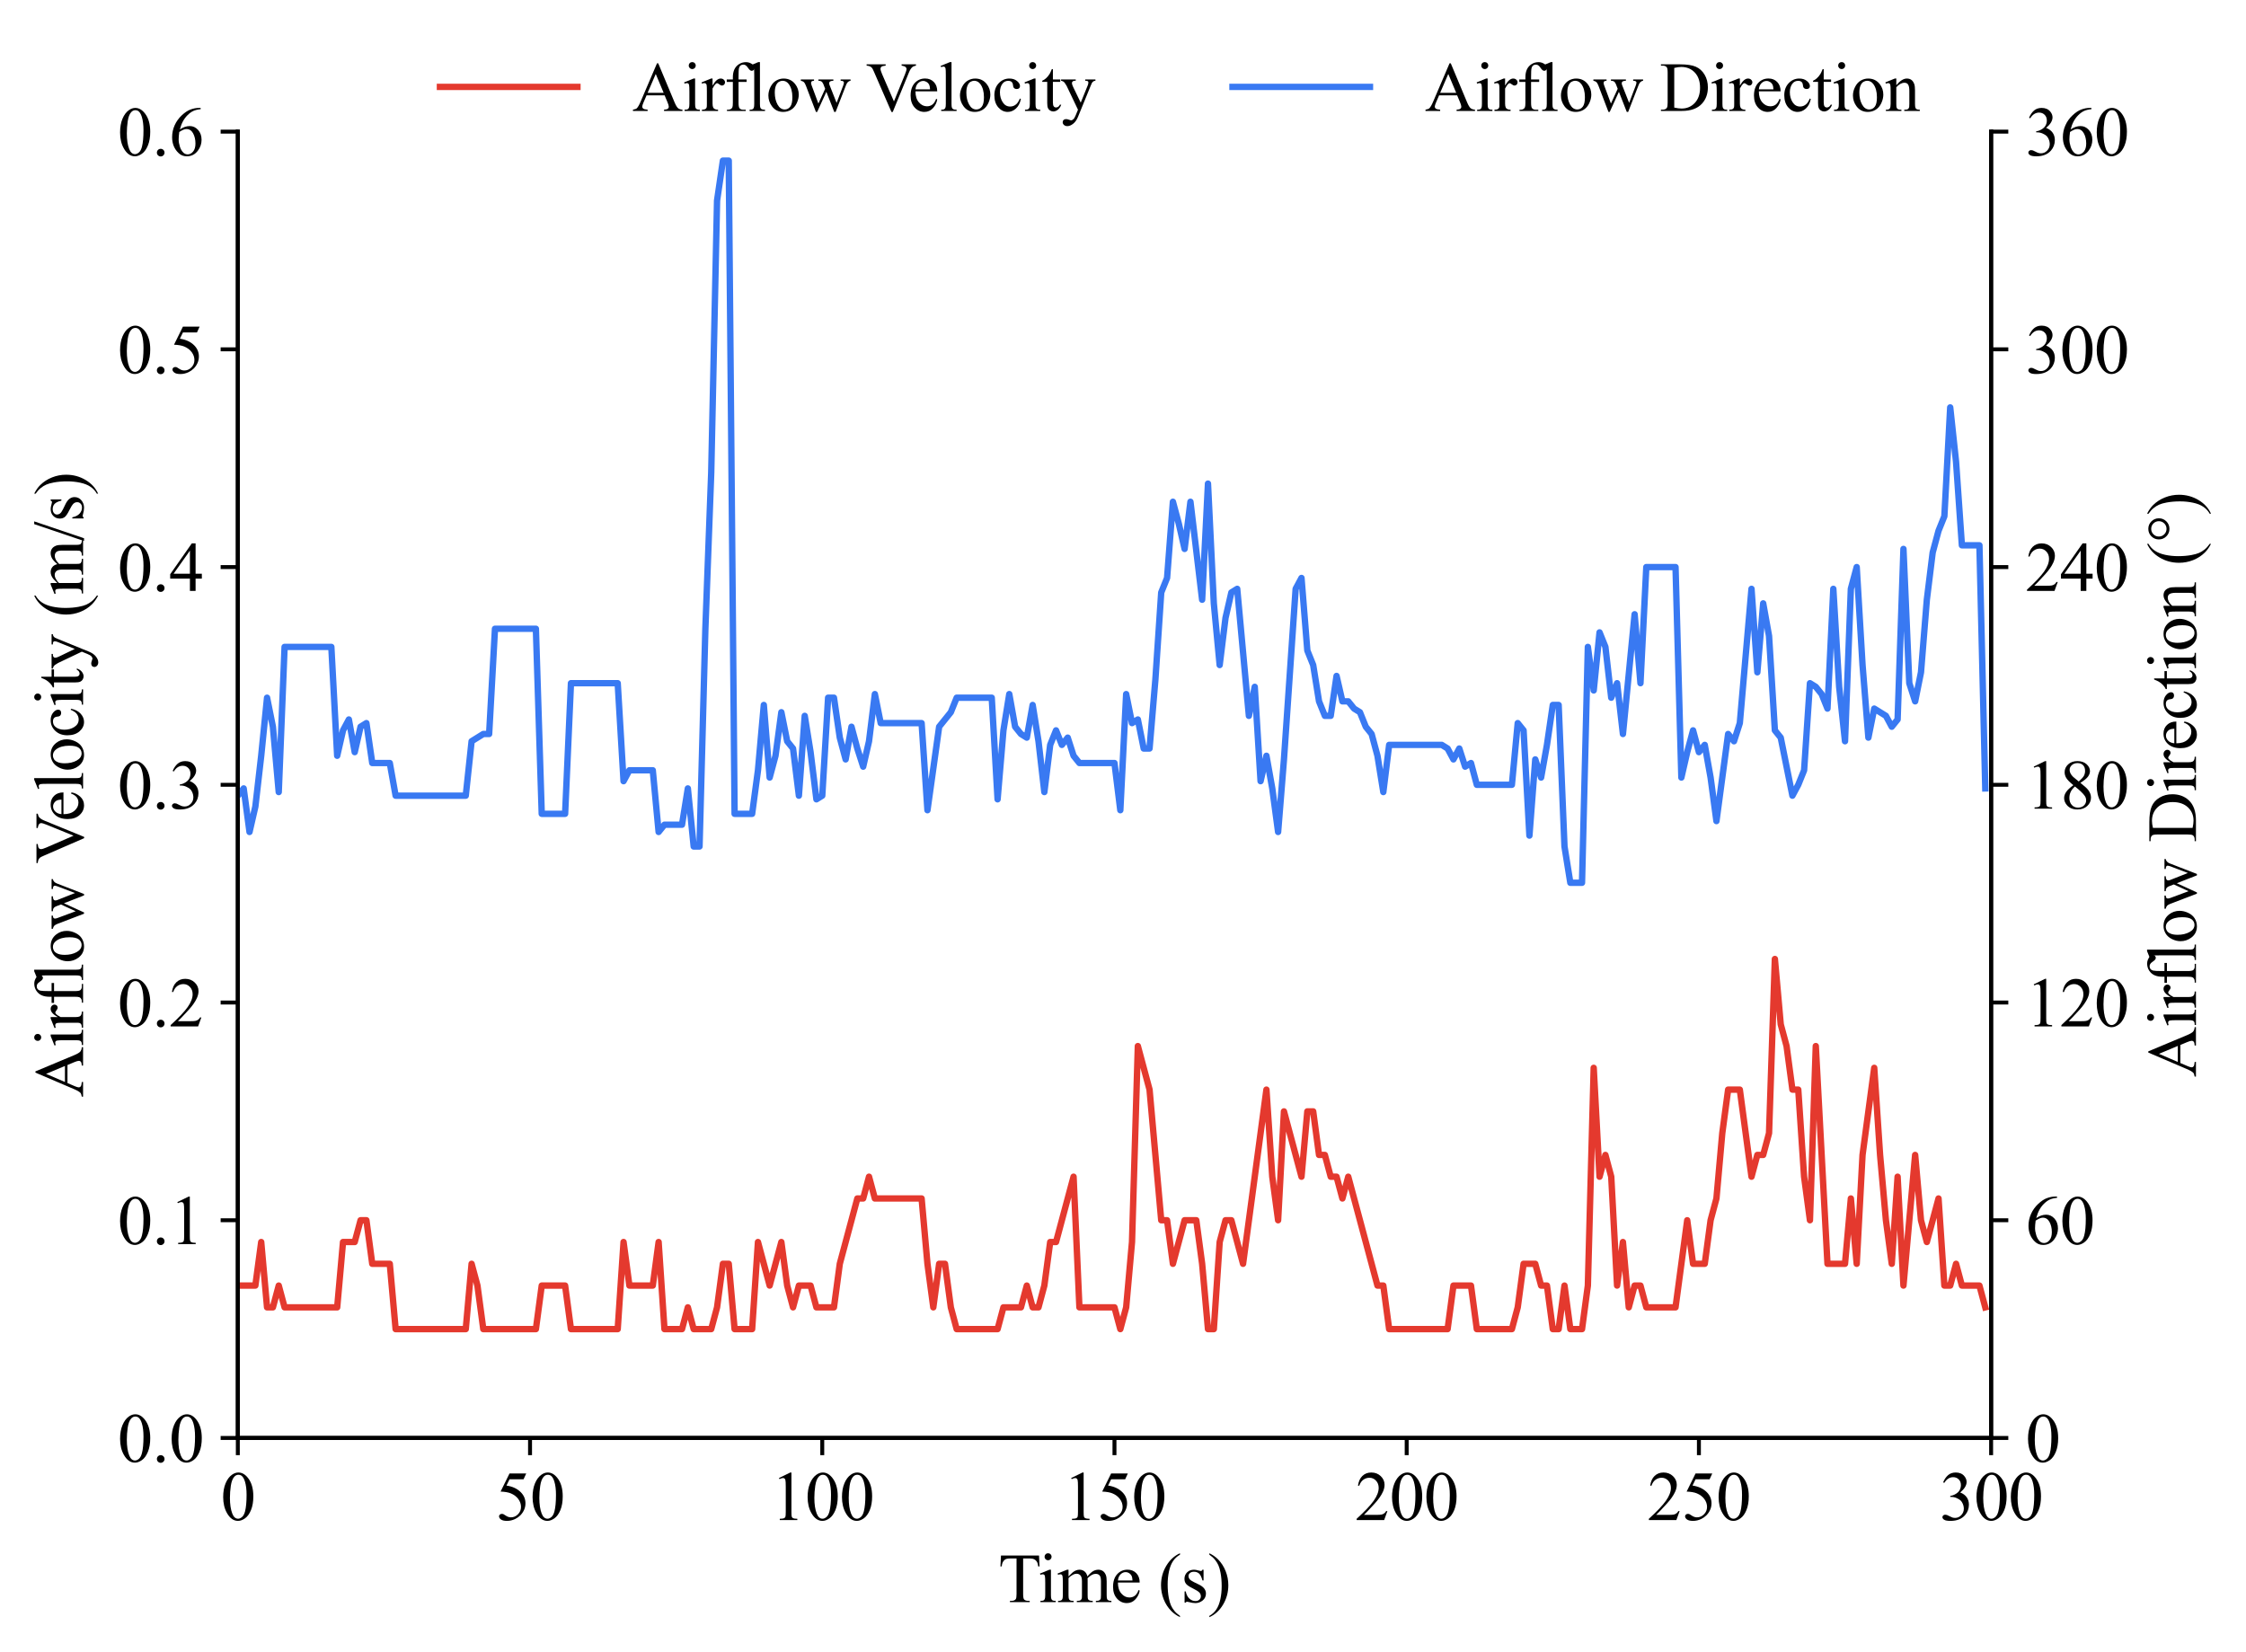 <?xml version="1.0" encoding="utf-8" standalone="no"?>
<!DOCTYPE svg PUBLIC "-//W3C//DTD SVG 1.1//EN"
  "http://www.w3.org/Graphics/SVG/1.1/DTD/svg11.dtd">
<svg xmlns:xlink="http://www.w3.org/1999/xlink" width="457.478pt" height="336.555pt" viewBox="0 0 457.478 336.555" xmlns="http://www.w3.org/2000/svg" version="1.1">
 <defs>
  <style type="text/css">*{stroke-linejoin: round; stroke-linecap: butt}</style>
 </defs>
 <g id="figure_1">
  <g id="patch_1">
   <path d="M 0 336.555 
L 457.478 336.555 
L 457.478 0 
L 0 0 
z
" style="fill: #ffffff"/>
  </g>
  <g id="axes_1">
   <g id="patch_2">
    <path d="M 48.442 292.923 
L 405.562 292.923 
L 405.562 26.811 
L 48.442 26.811 
z
" style="fill: #ffffff"/>
   </g>
   <g id="matplotlib.axis_1">
    <g id="xtick_1">
     <g id="line2d_1">
      <defs>
       <path id="m3b957488b5" d="M 0 0 
L 0 3.5 
" style="stroke: #000000; stroke-width: 0.8"/>
      </defs>
      <g>
       <use xlink:href="#m3b957488b5" x="48.442" y="292.923" style="stroke: #000000; stroke-width: 0.8"/>
      </g>
     </g>
     <g id="text_1">
      <!-- 0 -->
      <g transform="translate(44.942 309.644)scale(0.14 -0.14)">
       <defs>
        <path id="TimesNewRomanPSMT-30" d="M 231 2094 
Q 231 2819 450 3342 
Q 669 3866 1031 4122 
Q 1313 4325 1613 4325 
Q 2100 4325 2488 3828 
Q 2972 3213 2972 2159 
Q 2972 1422 2759 906 
Q 2547 391 2217 158 
Q 1888 -75 1581 -75 
Q 975 -75 572 641 
Q 231 1244 231 2094 
z
M 844 2016 
Q 844 1141 1059 588 
Q 1238 122 1591 122 
Q 1759 122 1940 273 
Q 2122 425 2216 781 
Q 2359 1319 2359 2297 
Q 2359 3022 2209 3506 
Q 2097 3866 1919 4016 
Q 1791 4119 1609 4119 
Q 1397 4119 1231 3928 
Q 1006 3669 925 3112 
Q 844 2556 844 2016 
z
" transform="scale(0.016)"/>
       </defs>
       <use xlink:href="#TimesNewRomanPSMT-30"/>
      </g>
     </g>
    </g>
    <g id="xtick_2">
     <g id="line2d_2">
      <g>
       <use xlink:href="#m3b957488b5" x="107.962" y="292.923" style="stroke: #000000; stroke-width: 0.8"/>
      </g>
     </g>
     <g id="text_2">
      <!-- 50 -->
      <g transform="translate(100.962 309.644)scale(0.14 -0.14)">
       <defs>
        <path id="TimesNewRomanPSMT-35" d="M 2778 4238 
L 2534 3706 
L 1259 3706 
L 981 3138 
Q 1809 3016 2294 2522 
Q 2709 2097 2709 1522 
Q 2709 1188 2573 903 
Q 2438 619 2231 419 
Q 2025 219 1772 97 
Q 1413 -75 1034 -75 
Q 653 -75 479 54 
Q 306 184 306 341 
Q 306 428 378 495 
Q 450 563 559 563 
Q 641 563 702 538 
Q 763 513 909 409 
Q 1144 247 1384 247 
Q 1750 247 2026 523 
Q 2303 800 2303 1197 
Q 2303 1581 2056 1914 
Q 1809 2247 1375 2428 
Q 1034 2569 447 2591 
L 1259 4238 
L 2778 4238 
z
" transform="scale(0.016)"/>
       </defs>
       <use xlink:href="#TimesNewRomanPSMT-35"/>
       <use xlink:href="#TimesNewRomanPSMT-30" x="50"/>
      </g>
     </g>
    </g>
    <g id="xtick_3">
     <g id="line2d_3">
      <g>
       <use xlink:href="#m3b957488b5" x="167.482" y="292.923" style="stroke: #000000; stroke-width: 0.8"/>
      </g>
     </g>
     <g id="text_3">
      <!-- 100 -->
      <g transform="translate(156.982 309.644)scale(0.14 -0.14)">
       <defs>
        <path id="TimesNewRomanPSMT-31" d="M 750 3822 
L 1781 4325 
L 1884 4325 
L 1884 747 
Q 1884 391 1914 303 
Q 1944 216 2037 169 
Q 2131 122 2419 116 
L 2419 0 
L 825 0 
L 825 116 
Q 1125 122 1212 167 
Q 1300 213 1334 289 
Q 1369 366 1369 747 
L 1369 3034 
Q 1369 3497 1338 3628 
Q 1316 3728 1258 3775 
Q 1200 3822 1119 3822 
Q 1003 3822 797 3725 
L 750 3822 
z
" transform="scale(0.016)"/>
       </defs>
       <use xlink:href="#TimesNewRomanPSMT-31"/>
       <use xlink:href="#TimesNewRomanPSMT-30" x="50"/>
       <use xlink:href="#TimesNewRomanPSMT-30" x="100"/>
      </g>
     </g>
    </g>
    <g id="xtick_4">
     <g id="line2d_4">
      <g>
       <use xlink:href="#m3b957488b5" x="227.002" y="292.923" style="stroke: #000000; stroke-width: 0.8"/>
      </g>
     </g>
     <g id="text_4">
      <!-- 150 -->
      <g transform="translate(216.502 309.644)scale(0.14 -0.14)">
       <use xlink:href="#TimesNewRomanPSMT-31"/>
       <use xlink:href="#TimesNewRomanPSMT-35" x="50"/>
       <use xlink:href="#TimesNewRomanPSMT-30" x="100"/>
      </g>
     </g>
    </g>
    <g id="xtick_5">
     <g id="line2d_5">
      <g>
       <use xlink:href="#m3b957488b5" x="286.522" y="292.923" style="stroke: #000000; stroke-width: 0.8"/>
      </g>
     </g>
     <g id="text_5">
      <!-- 200 -->
      <g transform="translate(276.022 309.644)scale(0.14 -0.14)">
       <defs>
        <path id="TimesNewRomanPSMT-32" d="M 2934 816 
L 2638 0 
L 138 0 
L 138 116 
Q 1241 1122 1691 1759 
Q 2141 2397 2141 2925 
Q 2141 3328 1894 3587 
Q 1647 3847 1303 3847 
Q 991 3847 742 3664 
Q 494 3481 375 3128 
L 259 3128 
Q 338 3706 661 4015 
Q 984 4325 1469 4325 
Q 1984 4325 2329 3994 
Q 2675 3663 2675 3213 
Q 2675 2891 2525 2569 
Q 2294 2063 1775 1497 
Q 997 647 803 472 
L 1909 472 
Q 2247 472 2383 497 
Q 2519 522 2628 598 
Q 2738 675 2819 816 
L 2934 816 
z
" transform="scale(0.016)"/>
       </defs>
       <use xlink:href="#TimesNewRomanPSMT-32"/>
       <use xlink:href="#TimesNewRomanPSMT-30" x="50"/>
       <use xlink:href="#TimesNewRomanPSMT-30" x="100"/>
      </g>
     </g>
    </g>
    <g id="xtick_6">
     <g id="line2d_6">
      <g>
       <use xlink:href="#m3b957488b5" x="346.042" y="292.923" style="stroke: #000000; stroke-width: 0.8"/>
      </g>
     </g>
     <g id="text_6">
      <!-- 250 -->
      <g transform="translate(335.542 309.644)scale(0.14 -0.14)">
       <use xlink:href="#TimesNewRomanPSMT-32"/>
       <use xlink:href="#TimesNewRomanPSMT-35" x="50"/>
       <use xlink:href="#TimesNewRomanPSMT-30" x="100"/>
      </g>
     </g>
    </g>
    <g id="xtick_7">
     <g id="line2d_7">
      <g>
       <use xlink:href="#m3b957488b5" x="405.562" y="292.923" style="stroke: #000000; stroke-width: 0.8"/>
      </g>
     </g>
     <g id="text_7">
      <!-- 300 -->
      <g transform="translate(395.062 309.644)scale(0.14 -0.14)">
       <defs>
        <path id="TimesNewRomanPSMT-33" d="M 325 3431 
Q 506 3859 782 4092 
Q 1059 4325 1472 4325 
Q 1981 4325 2253 3994 
Q 2459 3747 2459 3466 
Q 2459 3003 1878 2509 
Q 2269 2356 2469 2072 
Q 2669 1788 2669 1403 
Q 2669 853 2319 450 
Q 1863 -75 997 -75 
Q 569 -75 414 31 
Q 259 138 259 259 
Q 259 350 332 419 
Q 406 488 509 488 
Q 588 488 669 463 
Q 722 447 909 348 
Q 1097 250 1169 231 
Q 1284 197 1416 197 
Q 1734 197 1970 444 
Q 2206 691 2206 1028 
Q 2206 1275 2097 1509 
Q 2016 1684 1919 1775 
Q 1784 1900 1550 2001 
Q 1316 2103 1072 2103 
L 972 2103 
L 972 2197 
Q 1219 2228 1467 2375 
Q 1716 2522 1828 2728 
Q 1941 2934 1941 3181 
Q 1941 3503 1739 3701 
Q 1538 3900 1238 3900 
Q 753 3900 428 3381 
L 325 3431 
z
" transform="scale(0.016)"/>
       </defs>
       <use xlink:href="#TimesNewRomanPSMT-33"/>
       <use xlink:href="#TimesNewRomanPSMT-30" x="50"/>
       <use xlink:href="#TimesNewRomanPSMT-30" x="100"/>
      </g>
     </g>
    </g>
    <g id="text_8">
     <!-- Time (s) -->
     <g transform="translate(203.339 326.36)scale(0.14 -0.14)">
      <defs>
       <path id="TimesNewRomanPSMT-54" d="M 3703 4238 
L 3750 3244 
L 3631 3244 
Q 3597 3506 3538 3619 
Q 3441 3800 3280 3886 
Q 3119 3972 2856 3972 
L 2259 3972 
L 2259 734 
Q 2259 344 2344 247 
Q 2463 116 2709 116 
L 2856 116 
L 2856 0 
L 1059 0 
L 1059 116 
L 1209 116 
Q 1478 116 1591 278 
Q 1659 378 1659 734 
L 1659 3972 
L 1150 3972 
Q 853 3972 728 3928 
Q 566 3869 450 3700 
Q 334 3531 313 3244 
L 194 3244 
L 244 4238 
L 3703 4238 
z
" transform="scale(0.016)"/>
       <path id="TimesNewRomanPSMT-69" d="M 928 4444 
Q 1059 4444 1151 4351 
Q 1244 4259 1244 4128 
Q 1244 3997 1151 3903 
Q 1059 3809 928 3809 
Q 797 3809 703 3903 
Q 609 3997 609 4128 
Q 609 4259 701 4351 
Q 794 4444 928 4444 
z
M 1188 2947 
L 1188 647 
Q 1188 378 1227 289 
Q 1266 200 1342 156 
Q 1419 113 1622 113 
L 1622 0 
L 231 0 
L 231 113 
Q 441 113 512 153 
Q 584 194 626 287 
Q 669 381 669 647 
L 669 1750 
Q 669 2216 641 2353 
Q 619 2453 572 2492 
Q 525 2531 444 2531 
Q 356 2531 231 2484 
L 188 2597 
L 1050 2947 
L 1188 2947 
z
" transform="scale(0.016)"/>
       <path id="TimesNewRomanPSMT-6d" d="M 1050 2338 
Q 1363 2650 1419 2697 
Q 1559 2816 1721 2881 
Q 1884 2947 2044 2947 
Q 2313 2947 2506 2790 
Q 2700 2634 2766 2338 
Q 3088 2713 3309 2830 
Q 3531 2947 3766 2947 
Q 3994 2947 4170 2830 
Q 4347 2713 4450 2447 
Q 4519 2266 4519 1878 
L 4519 647 
Q 4519 378 4559 278 
Q 4591 209 4675 161 
Q 4759 113 4950 113 
L 4950 0 
L 3538 0 
L 3538 113 
L 3597 113 
Q 3781 113 3884 184 
Q 3956 234 3988 344 
Q 4000 397 4000 647 
L 4000 1878 
Q 4000 2228 3916 2372 
Q 3794 2572 3525 2572 
Q 3359 2572 3192 2489 
Q 3025 2406 2788 2181 
L 2781 2147 
L 2788 2013 
L 2788 647 
Q 2788 353 2820 281 
Q 2853 209 2943 161 
Q 3034 113 3253 113 
L 3253 0 
L 1806 0 
L 1806 113 
Q 2044 113 2133 169 
Q 2222 225 2256 338 
Q 2272 391 2272 647 
L 2272 1878 
Q 2272 2228 2169 2381 
Q 2031 2581 1784 2581 
Q 1616 2581 1450 2491 
Q 1191 2353 1050 2181 
L 1050 647 
Q 1050 366 1089 281 
Q 1128 197 1204 155 
Q 1281 113 1516 113 
L 1516 0 
L 100 0 
L 100 113 
Q 297 113 375 155 
Q 453 197 493 289 
Q 534 381 534 647 
L 534 1741 
Q 534 2213 506 2350 
Q 484 2453 437 2492 
Q 391 2531 309 2531 
Q 222 2531 100 2484 
L 53 2597 
L 916 2947 
L 1050 2947 
L 1050 2338 
z
" transform="scale(0.016)"/>
       <path id="TimesNewRomanPSMT-65" d="M 681 1784 
Q 678 1147 991 784 
Q 1303 422 1725 422 
Q 2006 422 2214 576 
Q 2422 731 2563 1106 
L 2659 1044 
Q 2594 616 2278 264 
Q 1963 -88 1488 -88 
Q 972 -88 605 314 
Q 238 716 238 1394 
Q 238 2128 614 2539 
Q 991 2950 1559 2950 
Q 2041 2950 2350 2633 
Q 2659 2316 2659 1784 
L 681 1784 
z
M 681 1966 
L 2006 1966 
Q 1991 2241 1941 2353 
Q 1863 2528 1708 2628 
Q 1553 2728 1384 2728 
Q 1125 2728 920 2526 
Q 716 2325 681 1966 
z
" transform="scale(0.016)"/>
       <path id="TimesNewRomanPSMT-20" transform="scale(0.016)"/>
       <path id="TimesNewRomanPSMT-28" d="M 1988 -1253 
L 1988 -1369 
Q 1516 -1131 1200 -813 
Q 750 -359 506 256 
Q 263 872 263 1534 
Q 263 2503 741 3301 
Q 1219 4100 1988 4444 
L 1988 4313 
Q 1603 4100 1356 3731 
Q 1109 3363 987 2797 
Q 866 2231 866 1616 
Q 866 947 969 400 
Q 1050 -31 1165 -292 
Q 1281 -553 1476 -793 
Q 1672 -1034 1988 -1253 
z
" transform="scale(0.016)"/>
       <path id="TimesNewRomanPSMT-73" d="M 2050 2947 
L 2050 1972 
L 1947 1972 
Q 1828 2431 1642 2597 
Q 1456 2763 1169 2763 
Q 950 2763 815 2647 
Q 681 2531 681 2391 
Q 681 2216 781 2091 
Q 878 1963 1175 1819 
L 1631 1597 
Q 2266 1288 2266 781 
Q 2266 391 1970 151 
Q 1675 -88 1309 -88 
Q 1047 -88 709 6 
Q 606 38 541 38 
Q 469 38 428 -44 
L 325 -44 
L 325 978 
L 428 978 
Q 516 541 762 319 
Q 1009 97 1316 97 
Q 1531 97 1667 223 
Q 1803 350 1803 528 
Q 1803 744 1651 891 
Q 1500 1038 1047 1263 
Q 594 1488 453 1669 
Q 313 1847 313 2119 
Q 313 2472 555 2709 
Q 797 2947 1181 2947 
Q 1350 2947 1591 2875 
Q 1750 2828 1803 2828 
Q 1853 2828 1881 2850 
Q 1909 2872 1947 2947 
L 2050 2947 
z
" transform="scale(0.016)"/>
       <path id="TimesNewRomanPSMT-29" d="M 144 4313 
L 144 4444 
Q 619 4209 934 3891 
Q 1381 3434 1625 2820 
Q 1869 2206 1869 1541 
Q 1869 572 1392 -226 
Q 916 -1025 144 -1369 
L 144 -1253 
Q 528 -1038 776 -670 
Q 1025 -303 1145 264 
Q 1266 831 1266 1447 
Q 1266 2113 1163 2663 
Q 1084 3094 967 3353 
Q 850 3613 656 3853 
Q 463 4094 144 4313 
z
" transform="scale(0.016)"/>
      </defs>
      <use xlink:href="#TimesNewRomanPSMT-54"/>
      <use xlink:href="#TimesNewRomanPSMT-69" x="57.584"/>
      <use xlink:href="#TimesNewRomanPSMT-6d" x="85.367"/>
      <use xlink:href="#TimesNewRomanPSMT-65" x="163.15"/>
      <use xlink:href="#TimesNewRomanPSMT-20" x="207.535"/>
      <use xlink:href="#TimesNewRomanPSMT-28" x="232.535"/>
      <use xlink:href="#TimesNewRomanPSMT-73" x="265.836"/>
      <use xlink:href="#TimesNewRomanPSMT-29" x="304.752"/>
     </g>
    </g>
   </g>
   <g id="matplotlib.axis_2">
    <g id="ytick_1">
     <g id="line2d_8">
      <defs>
       <path id="mbffe021726" d="M 0 0 
L -3.5 0 
" style="stroke: #000000; stroke-width: 0.8"/>
      </defs>
      <g>
       <use xlink:href="#mbffe021726" x="48.442" y="292.923" style="stroke: #000000; stroke-width: 0.8"/>
      </g>
     </g>
     <g id="text_9">
      <!-- 0.0 -->
      <g transform="translate(23.942 297.784)scale(0.14 -0.14)">
       <defs>
        <path id="TimesNewRomanPSMT-2e" d="M 800 606 
Q 947 606 1047 504 
Q 1147 403 1147 259 
Q 1147 116 1045 14 
Q 944 -88 800 -88 
Q 656 -88 554 14 
Q 453 116 453 259 
Q 453 406 554 506 
Q 656 606 800 606 
z
" transform="scale(0.016)"/>
       </defs>
       <use xlink:href="#TimesNewRomanPSMT-30"/>
       <use xlink:href="#TimesNewRomanPSMT-2e" x="50"/>
       <use xlink:href="#TimesNewRomanPSMT-30" x="75"/>
      </g>
     </g>
    </g>
    <g id="ytick_2">
     <g id="line2d_9">
      <g>
       <use xlink:href="#mbffe021726" x="48.442" y="248.571" style="stroke: #000000; stroke-width: 0.8"/>
      </g>
     </g>
     <g id="text_10">
      <!-- 0.1 -->
      <g transform="translate(23.942 253.432)scale(0.14 -0.14)">
       <use xlink:href="#TimesNewRomanPSMT-30"/>
       <use xlink:href="#TimesNewRomanPSMT-2e" x="50"/>
       <use xlink:href="#TimesNewRomanPSMT-31" x="75"/>
      </g>
     </g>
    </g>
    <g id="ytick_3">
     <g id="line2d_10">
      <g>
       <use xlink:href="#mbffe021726" x="48.442" y="204.219" style="stroke: #000000; stroke-width: 0.8"/>
      </g>
     </g>
     <g id="text_11">
      <!-- 0.2 -->
      <g transform="translate(23.942 209.08)scale(0.14 -0.14)">
       <use xlink:href="#TimesNewRomanPSMT-30"/>
       <use xlink:href="#TimesNewRomanPSMT-2e" x="50"/>
       <use xlink:href="#TimesNewRomanPSMT-32" x="75"/>
      </g>
     </g>
    </g>
    <g id="ytick_4">
     <g id="line2d_11">
      <g>
       <use xlink:href="#mbffe021726" x="48.442" y="159.867" style="stroke: #000000; stroke-width: 0.8"/>
      </g>
     </g>
     <g id="text_12">
      <!-- 0.3 -->
      <g transform="translate(23.942 164.728)scale(0.14 -0.14)">
       <use xlink:href="#TimesNewRomanPSMT-30"/>
       <use xlink:href="#TimesNewRomanPSMT-2e" x="50"/>
       <use xlink:href="#TimesNewRomanPSMT-33" x="75"/>
      </g>
     </g>
    </g>
    <g id="ytick_5">
     <g id="line2d_12">
      <g>
       <use xlink:href="#mbffe021726" x="48.442" y="115.515" style="stroke: #000000; stroke-width: 0.8"/>
      </g>
     </g>
     <g id="text_13">
      <!-- 0.4 -->
      <g transform="translate(23.942 120.376)scale(0.14 -0.14)">
       <defs>
        <path id="TimesNewRomanPSMT-34" d="M 2978 1563 
L 2978 1119 
L 2409 1119 
L 2409 0 
L 1894 0 
L 1894 1119 
L 100 1119 
L 100 1519 
L 2066 4325 
L 2409 4325 
L 2409 1563 
L 2978 1563 
z
M 1894 1563 
L 1894 3666 
L 406 1563 
L 1894 1563 
z
" transform="scale(0.016)"/>
       </defs>
       <use xlink:href="#TimesNewRomanPSMT-30"/>
       <use xlink:href="#TimesNewRomanPSMT-2e" x="50"/>
       <use xlink:href="#TimesNewRomanPSMT-34" x="75"/>
      </g>
     </g>
    </g>
    <g id="ytick_6">
     <g id="line2d_13">
      <g>
       <use xlink:href="#mbffe021726" x="48.442" y="71.163" style="stroke: #000000; stroke-width: 0.8"/>
      </g>
     </g>
     <g id="text_14">
      <!-- 0.5 -->
      <g transform="translate(23.942 76.024)scale(0.14 -0.14)">
       <use xlink:href="#TimesNewRomanPSMT-30"/>
       <use xlink:href="#TimesNewRomanPSMT-2e" x="50"/>
       <use xlink:href="#TimesNewRomanPSMT-35" x="75"/>
      </g>
     </g>
    </g>
    <g id="ytick_7">
     <g id="line2d_14">
      <g>
       <use xlink:href="#mbffe021726" x="48.442" y="26.811" style="stroke: #000000; stroke-width: 0.8"/>
      </g>
     </g>
     <g id="text_15">
      <!-- 0.6 -->
      <g transform="translate(23.942 31.672)scale(0.14 -0.14)">
       <defs>
        <path id="TimesNewRomanPSMT-36" d="M 2869 4325 
L 2869 4209 
Q 2456 4169 2195 4045 
Q 1934 3922 1679 3669 
Q 1425 3416 1258 3105 
Q 1091 2794 978 2366 
Q 1428 2675 1881 2675 
Q 2316 2675 2634 2325 
Q 2953 1975 2953 1425 
Q 2953 894 2631 456 
Q 2244 -75 1606 -75 
Q 1172 -75 869 213 
Q 275 772 275 1663 
Q 275 2231 503 2743 
Q 731 3256 1154 3653 
Q 1578 4050 1965 4187 
Q 2353 4325 2688 4325 
L 2869 4325 
z
M 925 2138 
Q 869 1716 869 1456 
Q 869 1156 980 804 
Q 1091 453 1309 247 
Q 1469 100 1697 100 
Q 1969 100 2183 356 
Q 2397 613 2397 1088 
Q 2397 1622 2184 2012 
Q 1972 2403 1581 2403 
Q 1463 2403 1327 2353 
Q 1191 2303 925 2138 
z
" transform="scale(0.016)"/>
       </defs>
       <use xlink:href="#TimesNewRomanPSMT-30"/>
       <use xlink:href="#TimesNewRomanPSMT-2e" x="50"/>
       <use xlink:href="#TimesNewRomanPSMT-36" x="75"/>
      </g>
     </g>
    </g>
    <g id="text_16">
     <!-- Airflow Velocity (m/s) -->
     <g transform="translate(16.921 223.507)rotate(-90)scale(0.14 -0.14)">
      <defs>
       <path id="TimesNewRomanPSMT-41" d="M 2928 1419 
L 1288 1419 
L 1000 750 
Q 894 503 894 381 
Q 894 284 986 211 
Q 1078 138 1384 116 
L 1384 0 
L 50 0 
L 50 116 
Q 316 163 394 238 
Q 553 388 747 847 
L 2238 4334 
L 2347 4334 
L 3822 809 
Q 4000 384 4145 257 
Q 4291 131 4550 116 
L 4550 0 
L 2878 0 
L 2878 116 
Q 3131 128 3220 200 
Q 3309 272 3309 375 
Q 3309 513 3184 809 
L 2928 1419 
z
M 2841 1650 
L 2122 3363 
L 1384 1650 
L 2841 1650 
z
" transform="scale(0.016)"/>
       <path id="TimesNewRomanPSMT-72" d="M 1038 2947 
L 1038 2303 
Q 1397 2947 1775 2947 
Q 1947 2947 2059 2842 
Q 2172 2738 2172 2600 
Q 2172 2478 2090 2393 
Q 2009 2309 1897 2309 
Q 1788 2309 1652 2417 
Q 1516 2525 1450 2525 
Q 1394 2525 1328 2463 
Q 1188 2334 1038 2041 
L 1038 669 
Q 1038 431 1097 309 
Q 1138 225 1241 169 
Q 1344 113 1538 113 
L 1538 0 
L 72 0 
L 72 113 
Q 291 113 397 181 
Q 475 231 506 341 
Q 522 394 522 644 
L 522 1753 
Q 522 2253 501 2348 
Q 481 2444 426 2487 
Q 372 2531 291 2531 
Q 194 2531 72 2484 
L 41 2597 
L 906 2947 
L 1038 2947 
z
" transform="scale(0.016)"/>
       <path id="TimesNewRomanPSMT-66" d="M 1319 2638 
L 1319 756 
Q 1319 356 1406 250 
Q 1522 113 1716 113 
L 1975 113 
L 1975 0 
L 266 0 
L 266 113 
L 394 113 
Q 519 113 622 175 
Q 725 238 764 344 
Q 803 450 803 756 
L 803 2638 
L 247 2638 
L 247 2863 
L 803 2863 
L 803 3050 
Q 803 3478 940 3775 
Q 1078 4072 1361 4255 
Q 1644 4438 1997 4438 
Q 2325 4438 2600 4225 
Q 2781 4084 2781 3909 
Q 2781 3816 2700 3733 
Q 2619 3650 2525 3650 
Q 2453 3650 2373 3701 
Q 2294 3753 2178 3923 
Q 2063 4094 1966 4153 
Q 1869 4213 1750 4213 
Q 1606 4213 1506 4136 
Q 1406 4059 1362 3898 
Q 1319 3738 1319 3069 
L 1319 2863 
L 2056 2863 
L 2056 2638 
L 1319 2638 
z
" transform="scale(0.016)"/>
       <path id="TimesNewRomanPSMT-6c" d="M 1184 4444 
L 1184 647 
Q 1184 378 1223 290 
Q 1263 203 1344 158 
Q 1425 113 1647 113 
L 1647 0 
L 244 0 
L 244 113 
Q 441 113 512 153 
Q 584 194 625 287 
Q 666 381 666 647 
L 666 3247 
Q 666 3731 644 3842 
Q 622 3953 573 3993 
Q 525 4034 450 4034 
Q 369 4034 244 3984 
L 191 4094 
L 1044 4444 
L 1184 4444 
z
" transform="scale(0.016)"/>
       <path id="TimesNewRomanPSMT-6f" d="M 1600 2947 
Q 2250 2947 2644 2453 
Q 2978 2031 2978 1484 
Q 2978 1100 2793 706 
Q 2609 313 2286 112 
Q 1963 -88 1566 -88 
Q 919 -88 538 428 
Q 216 863 216 1403 
Q 216 1797 411 2186 
Q 606 2575 925 2761 
Q 1244 2947 1600 2947 
z
M 1503 2744 
Q 1338 2744 1170 2645 
Q 1003 2547 900 2300 
Q 797 2053 797 1666 
Q 797 1041 1045 587 
Q 1294 134 1700 134 
Q 2003 134 2200 384 
Q 2397 634 2397 1244 
Q 2397 2006 2069 2444 
Q 1847 2744 1503 2744 
z
" transform="scale(0.016)"/>
       <path id="TimesNewRomanPSMT-77" d="M 41 2863 
L 1241 2863 
L 1241 2747 
Q 1075 2734 1023 2687 
Q 972 2641 972 2553 
Q 972 2456 1025 2319 
L 1638 672 
L 2253 2013 
L 2091 2434 
Q 2016 2622 1894 2694 
Q 1825 2738 1638 2747 
L 1638 2863 
L 3000 2863 
L 3000 2747 
Q 2775 2738 2681 2666 
Q 2619 2616 2619 2506 
Q 2619 2444 2644 2378 
L 3294 734 
L 3897 2319 
Q 3959 2488 3959 2588 
Q 3959 2647 3898 2694 
Q 3838 2741 3659 2747 
L 3659 2863 
L 4563 2863 
L 4563 2747 
Q 4291 2706 4163 2378 
L 3206 -88 
L 3078 -88 
L 2363 1741 
L 1528 -88 
L 1413 -88 
L 494 2319 
Q 403 2547 315 2626 
Q 228 2706 41 2747 
L 41 2863 
z
" transform="scale(0.016)"/>
       <path id="TimesNewRomanPSMT-56" d="M 4544 4238 
L 4544 4122 
Q 4319 4081 4203 3978 
Q 4038 3825 3909 3509 
L 2431 -97 
L 2316 -97 
L 728 3556 
Q 606 3838 556 3900 
Q 478 3997 364 4051 
Q 250 4106 56 4122 
L 56 4238 
L 1788 4238 
L 1788 4122 
Q 1494 4094 1406 4022 
Q 1319 3950 1319 3838 
Q 1319 3681 1463 3350 
L 2541 866 
L 3541 3319 
Q 3688 3681 3688 3822 
Q 3688 3913 3597 3995 
Q 3506 4078 3291 4113 
Q 3275 4116 3238 4122 
L 3238 4238 
L 4544 4238 
z
" transform="scale(0.016)"/>
       <path id="TimesNewRomanPSMT-63" d="M 2631 1088 
Q 2516 522 2178 217 
Q 1841 -88 1431 -88 
Q 944 -88 581 321 
Q 219 731 219 1428 
Q 219 2103 620 2525 
Q 1022 2947 1584 2947 
Q 2006 2947 2278 2723 
Q 2550 2500 2550 2259 
Q 2550 2141 2473 2067 
Q 2397 1994 2259 1994 
Q 2075 1994 1981 2113 
Q 1928 2178 1911 2362 
Q 1894 2547 1784 2644 
Q 1675 2738 1481 2738 
Q 1169 2738 978 2506 
Q 725 2200 725 1697 
Q 725 1184 976 792 
Q 1228 400 1656 400 
Q 1963 400 2206 609 
Q 2378 753 2541 1131 
L 2631 1088 
z
" transform="scale(0.016)"/>
       <path id="TimesNewRomanPSMT-74" d="M 1031 3803 
L 1031 2863 
L 1700 2863 
L 1700 2644 
L 1031 2644 
L 1031 788 
Q 1031 509 1111 412 
Q 1191 316 1316 316 
Q 1419 316 1516 380 
Q 1613 444 1666 569 
L 1788 569 
Q 1678 263 1478 108 
Q 1278 -47 1066 -47 
Q 922 -47 784 33 
Q 647 113 581 261 
Q 516 409 516 719 
L 516 2644 
L 63 2644 
L 63 2747 
Q 234 2816 414 2980 
Q 594 3144 734 3369 
Q 806 3488 934 3803 
L 1031 3803 
z
" transform="scale(0.016)"/>
       <path id="TimesNewRomanPSMT-79" d="M 38 2863 
L 1372 2863 
L 1372 2747 
L 1306 2747 
Q 1166 2747 1095 2686 
Q 1025 2625 1025 2534 
Q 1025 2413 1128 2197 
L 1825 753 
L 2466 2334 
Q 2519 2463 2519 2588 
Q 2519 2644 2497 2672 
Q 2472 2706 2419 2726 
Q 2366 2747 2231 2747 
L 2231 2863 
L 3163 2863 
L 3163 2747 
Q 3047 2734 2984 2696 
Q 2922 2659 2847 2556 
Q 2819 2513 2741 2316 
L 1575 -541 
Q 1406 -956 1132 -1168 
Q 859 -1381 606 -1381 
Q 422 -1381 303 -1275 
Q 184 -1169 184 -1031 
Q 184 -900 270 -820 
Q 356 -741 506 -741 
Q 609 -741 788 -809 
Q 913 -856 944 -856 
Q 1038 -856 1148 -759 
Q 1259 -663 1372 -384 
L 1575 113 
L 547 2272 
Q 500 2369 397 2513 
Q 319 2622 269 2659 
Q 197 2709 38 2747 
L 38 2863 
z
" transform="scale(0.016)"/>
       <path id="TimesNewRomanPSMT-2f" d="M 1794 4444 
L 259 -88 
L 9 -88 
L 1544 4444 
L 1794 4444 
z
" transform="scale(0.016)"/>
      </defs>
      <use xlink:href="#TimesNewRomanPSMT-41"/>
      <use xlink:href="#TimesNewRomanPSMT-69" x="72.217"/>
      <use xlink:href="#TimesNewRomanPSMT-72" x="100"/>
      <use xlink:href="#TimesNewRomanPSMT-66" x="133.301"/>
      <use xlink:href="#TimesNewRomanPSMT-6c" x="166.602"/>
      <use xlink:href="#TimesNewRomanPSMT-6f" x="194.385"/>
      <use xlink:href="#TimesNewRomanPSMT-77" x="244.385"/>
      <use xlink:href="#TimesNewRomanPSMT-20" x="316.602"/>
      <use xlink:href="#TimesNewRomanPSMT-56" x="339.852"/>
      <use xlink:href="#TimesNewRomanPSMT-65" x="400.943"/>
      <use xlink:href="#TimesNewRomanPSMT-6c" x="445.328"/>
      <use xlink:href="#TimesNewRomanPSMT-6f" x="473.111"/>
      <use xlink:href="#TimesNewRomanPSMT-63" x="523.111"/>
      <use xlink:href="#TimesNewRomanPSMT-69" x="567.496"/>
      <use xlink:href="#TimesNewRomanPSMT-74" x="595.279"/>
      <use xlink:href="#TimesNewRomanPSMT-79" x="623.062"/>
      <use xlink:href="#TimesNewRomanPSMT-20" x="673.062"/>
      <use xlink:href="#TimesNewRomanPSMT-28" x="698.062"/>
      <use xlink:href="#TimesNewRomanPSMT-6d" x="731.363"/>
      <use xlink:href="#TimesNewRomanPSMT-2f" x="809.146"/>
      <use xlink:href="#TimesNewRomanPSMT-73" x="836.93"/>
      <use xlink:href="#TimesNewRomanPSMT-29" x="875.846"/>
     </g>
    </g>
   </g>
   <g id="line2d_15">
    <path d="M 48.442 261.877 
L 52.013 261.877 
L 53.204 253.006 
L 54.394 266.312 
L 55.585 266.312 
L 56.775 261.877 
L 57.965 266.312 
L 68.679 266.312 
L 69.869 253.006 
L 72.25 253.006 
L 73.441 248.571 
L 74.631 248.571 
L 75.821 257.442 
L 79.393 257.442 
L 80.583 270.747 
L 94.868 270.747 
L 96.058 257.442 
L 97.249 261.877 
L 98.439 270.747 
L 109.153 270.747 
L 110.343 261.877 
L 115.105 261.877 
L 116.295 270.747 
L 125.818 270.747 
L 127.009 253.006 
L 128.199 261.877 
L 132.961 261.877 
L 134.151 253.006 
L 135.341 270.747 
L 138.913 270.747 
L 140.103 266.312 
L 141.293 270.747 
L 144.865 270.747 
L 146.055 266.312 
L 147.245 257.442 
L 148.436 257.442 
L 149.626 270.747 
L 153.197 270.747 
L 154.388 253.006 
L 156.769 261.877 
L 159.149 253.006 
L 160.34 261.877 
L 161.53 266.312 
L 162.721 261.877 
L 165.101 261.877 
L 166.292 266.312 
L 169.863 266.312 
L 171.053 257.442 
L 174.625 244.136 
L 175.815 244.136 
L 177.005 239.701 
L 178.196 244.136 
L 187.719 244.136 
L 188.909 257.442 
L 190.1 266.312 
L 191.29 257.442 
L 192.481 257.442 
L 193.671 266.312 
L 194.861 270.747 
L 203.194 270.747 
L 204.385 266.312 
L 207.956 266.312 
L 209.146 261.877 
L 210.337 266.312 
L 211.527 266.312 
L 212.717 261.877 
L 213.908 253.006 
L 215.098 253.006 
L 218.669 239.701 
L 219.86 266.312 
L 227.002 266.312 
L 228.193 270.747 
L 229.383 266.312 
L 230.573 253.006 
L 231.764 213.09 
L 234.145 221.96 
L 236.525 248.571 
L 237.716 248.571 
L 238.906 257.442 
L 241.287 248.571 
L 243.668 248.571 
L 244.858 257.442 
L 246.049 270.747 
L 247.239 270.747 
L 248.429 253.006 
L 249.62 248.571 
L 250.81 248.571 
L 253.191 257.442 
L 257.953 221.96 
L 259.143 239.701 
L 260.333 248.571 
L 261.524 226.395 
L 265.095 239.701 
L 266.285 226.395 
L 267.476 226.395 
L 268.666 235.266 
L 269.857 235.266 
L 271.047 239.701 
L 272.237 239.701 
L 273.428 244.136 
L 274.618 239.701 
L 280.57 261.877 
L 281.761 261.877 
L 282.951 270.747 
L 294.855 270.747 
L 296.045 261.877 
L 299.617 261.877 
L 300.807 270.747 
L 307.949 270.747 
L 309.14 266.312 
L 310.33 257.442 
L 312.711 257.442 
L 313.901 261.877 
L 315.092 261.877 
L 316.282 270.747 
L 317.473 270.747 
L 318.663 261.877 
L 319.853 270.747 
L 322.234 270.747 
L 323.425 261.877 
L 324.615 217.525 
L 325.805 239.701 
L 326.996 235.266 
L 328.186 239.701 
L 329.377 261.877 
L 330.567 253.006 
L 331.757 266.312 
L 332.948 261.877 
L 334.138 261.877 
L 335.329 266.312 
L 341.281 266.312 
L 343.661 248.571 
L 344.852 257.442 
L 347.233 257.442 
L 348.423 248.571 
L 349.613 244.136 
L 350.804 230.83 
L 351.994 221.96 
L 354.375 221.96 
L 356.756 239.701 
L 357.946 235.266 
L 359.137 235.266 
L 360.327 230.83 
L 361.517 195.349 
L 362.708 208.654 
L 363.898 213.09 
L 365.089 221.96 
L 366.279 221.96 
L 367.469 239.701 
L 368.66 248.571 
L 369.85 213.09 
L 372.231 257.442 
L 375.802 257.442 
L 376.993 244.136 
L 378.183 257.442 
L 379.373 235.266 
L 381.754 217.525 
L 382.945 235.266 
L 384.135 248.571 
L 385.325 257.442 
L 386.516 239.701 
L 387.706 261.877 
L 390.087 235.266 
L 391.277 248.571 
L 392.468 253.006 
L 394.849 244.136 
L 396.039 261.877 
L 397.229 261.877 
L 398.42 257.442 
L 399.61 261.877 
L 403.181 261.877 
L 404.372 266.312 
L 404.372 266.312 
" clip-path="url(#pef61f0830d)" style="fill: none; stroke: #e4392e; stroke-width: 1.3; stroke-linecap: square"/>
   </g>
   <g id="patch_3">
    <path d="M 48.442 292.923 
L 48.442 26.811 
" style="fill: none; stroke: #000000; stroke-width: 0.8; stroke-linejoin: miter; stroke-linecap: square"/>
   </g>
   <g id="patch_4">
    <path d="M 405.562 292.923 
L 405.562 26.811 
" style="fill: none; stroke: #000000; stroke-width: 0.8; stroke-linejoin: miter; stroke-linecap: square"/>
   </g>
   <g id="patch_5">
    <path d="M 48.442 292.923 
L 405.562 292.923 
" style="fill: none; stroke: #000000; stroke-width: 0.8; stroke-linejoin: miter; stroke-linecap: square"/>
   </g>
  </g>
  <g id="axes_2">
   <g id="matplotlib.axis_3">
    <g id="ytick_8">
     <g id="line2d_16">
      <defs>
       <path id="m3b4190d9ef" d="M 0 0 
L 3.5 0 
" style="stroke: #000000; stroke-width: 0.8"/>
      </defs>
      <g>
       <use xlink:href="#m3b4190d9ef" x="405.562" y="292.923" style="stroke: #000000; stroke-width: 0.8"/>
      </g>
     </g>
     <g id="text_17">
      <!-- 0 -->
      <g transform="translate(412.562 297.784)scale(0.14 -0.14)">
       <use xlink:href="#TimesNewRomanPSMT-30"/>
      </g>
     </g>
    </g>
    <g id="ytick_9">
     <g id="line2d_17">
      <g>
       <use xlink:href="#m3b4190d9ef" x="405.562" y="248.571" style="stroke: #000000; stroke-width: 0.8"/>
      </g>
     </g>
     <g id="text_18">
      <!-- 60 -->
      <g transform="translate(412.562 253.432)scale(0.14 -0.14)">
       <use xlink:href="#TimesNewRomanPSMT-36"/>
       <use xlink:href="#TimesNewRomanPSMT-30" x="50"/>
      </g>
     </g>
    </g>
    <g id="ytick_10">
     <g id="line2d_18">
      <g>
       <use xlink:href="#m3b4190d9ef" x="405.562" y="204.219" style="stroke: #000000; stroke-width: 0.8"/>
      </g>
     </g>
     <g id="text_19">
      <!-- 120 -->
      <g transform="translate(412.562 209.08)scale(0.14 -0.14)">
       <use xlink:href="#TimesNewRomanPSMT-31"/>
       <use xlink:href="#TimesNewRomanPSMT-32" x="50"/>
       <use xlink:href="#TimesNewRomanPSMT-30" x="100"/>
      </g>
     </g>
    </g>
    <g id="ytick_11">
     <g id="line2d_19">
      <g>
       <use xlink:href="#m3b4190d9ef" x="405.562" y="159.867" style="stroke: #000000; stroke-width: 0.8"/>
      </g>
     </g>
     <g id="text_20">
      <!-- 180 -->
      <g transform="translate(412.562 164.728)scale(0.14 -0.14)">
       <defs>
        <path id="TimesNewRomanPSMT-38" d="M 1228 2134 
Q 725 2547 579 2797 
Q 434 3047 434 3316 
Q 434 3728 753 4026 
Q 1072 4325 1600 4325 
Q 2113 4325 2425 4047 
Q 2738 3769 2738 3413 
Q 2738 3175 2569 2928 
Q 2400 2681 1866 2347 
Q 2416 1922 2594 1678 
Q 2831 1359 2831 1006 
Q 2831 559 2490 242 
Q 2150 -75 1597 -75 
Q 994 -75 656 303 
Q 388 606 388 966 
Q 388 1247 577 1523 
Q 766 1800 1228 2134 
z
M 1719 2469 
Q 2094 2806 2194 3001 
Q 2294 3197 2294 3444 
Q 2294 3772 2109 3958 
Q 1925 4144 1606 4144 
Q 1288 4144 1088 3959 
Q 888 3775 888 3528 
Q 888 3366 970 3203 
Q 1053 3041 1206 2894 
L 1719 2469 
z
M 1375 2016 
Q 1116 1797 991 1539 
Q 866 1281 866 981 
Q 866 578 1086 336 
Q 1306 94 1647 94 
Q 1984 94 2187 284 
Q 2391 475 2391 747 
Q 2391 972 2272 1150 
Q 2050 1481 1375 2016 
z
" transform="scale(0.016)"/>
       </defs>
       <use xlink:href="#TimesNewRomanPSMT-31"/>
       <use xlink:href="#TimesNewRomanPSMT-38" x="50"/>
       <use xlink:href="#TimesNewRomanPSMT-30" x="100"/>
      </g>
     </g>
    </g>
    <g id="ytick_12">
     <g id="line2d_20">
      <g>
       <use xlink:href="#m3b4190d9ef" x="405.562" y="115.515" style="stroke: #000000; stroke-width: 0.8"/>
      </g>
     </g>
     <g id="text_21">
      <!-- 240 -->
      <g transform="translate(412.562 120.376)scale(0.14 -0.14)">
       <use xlink:href="#TimesNewRomanPSMT-32"/>
       <use xlink:href="#TimesNewRomanPSMT-34" x="50"/>
       <use xlink:href="#TimesNewRomanPSMT-30" x="100"/>
      </g>
     </g>
    </g>
    <g id="ytick_13">
     <g id="line2d_21">
      <g>
       <use xlink:href="#m3b4190d9ef" x="405.562" y="71.163" style="stroke: #000000; stroke-width: 0.8"/>
      </g>
     </g>
     <g id="text_22">
      <!-- 300 -->
      <g transform="translate(412.562 76.024)scale(0.14 -0.14)">
       <use xlink:href="#TimesNewRomanPSMT-33"/>
       <use xlink:href="#TimesNewRomanPSMT-30" x="50"/>
       <use xlink:href="#TimesNewRomanPSMT-30" x="100"/>
      </g>
     </g>
    </g>
    <g id="ytick_14">
     <g id="line2d_22">
      <g>
       <use xlink:href="#m3b4190d9ef" x="405.562" y="26.811" style="stroke: #000000; stroke-width: 0.8"/>
      </g>
     </g>
     <g id="text_23">
      <!-- 360 -->
      <g transform="translate(412.562 31.672)scale(0.14 -0.14)">
       <use xlink:href="#TimesNewRomanPSMT-33"/>
       <use xlink:href="#TimesNewRomanPSMT-36" x="50"/>
       <use xlink:href="#TimesNewRomanPSMT-30" x="100"/>
      </g>
     </g>
    </g>
    <g id="text_24">
     <!-- Airflow Direction (°) -->
     <g transform="translate(447.283 219.424)rotate(-90)scale(0.14 -0.14)">
      <defs>
       <path id="TimesNewRomanPSMT-44" d="M 109 0 
L 109 116 
L 269 116 
Q 538 116 650 288 
Q 719 391 719 750 
L 719 3488 
Q 719 3884 631 3984 
Q 509 4122 269 4122 
L 109 4122 
L 109 4238 
L 1834 4238 
Q 2784 4238 3279 4022 
Q 3775 3806 4076 3303 
Q 4378 2800 4378 2141 
Q 4378 1256 3841 663 
Q 3238 0 2003 0 
L 109 0 
z
M 1319 306 
Q 1716 219 1984 219 
Q 2709 219 3187 728 
Q 3666 1238 3666 2109 
Q 3666 2988 3187 3494 
Q 2709 4000 1959 4000 
Q 1678 4000 1319 3909 
L 1319 306 
z
" transform="scale(0.016)"/>
       <path id="TimesNewRomanPSMT-6e" d="M 1034 2341 
Q 1538 2947 1994 2947 
Q 2228 2947 2397 2830 
Q 2566 2713 2666 2444 
Q 2734 2256 2734 1869 
L 2734 647 
Q 2734 375 2778 278 
Q 2813 200 2889 156 
Q 2966 113 3172 113 
L 3172 0 
L 1756 0 
L 1756 113 
L 1816 113 
Q 2016 113 2095 173 
Q 2175 234 2206 353 
Q 2219 400 2219 647 
L 2219 1819 
Q 2219 2209 2117 2386 
Q 2016 2563 1775 2563 
Q 1403 2563 1034 2156 
L 1034 647 
Q 1034 356 1069 288 
Q 1113 197 1189 155 
Q 1266 113 1500 113 
L 1500 0 
L 84 0 
L 84 113 
L 147 113 
Q 366 113 442 223 
Q 519 334 519 647 
L 519 1709 
Q 519 2225 495 2337 
Q 472 2450 423 2490 
Q 375 2531 294 2531 
Q 206 2531 84 2484 
L 38 2597 
L 900 2947 
L 1034 2947 
L 1034 2341 
z
" transform="scale(0.016)"/>
       <path id="TimesNewRomanPSMT-b0" d="M 1266 4331 
Q 1669 4331 1948 4050 
Q 2228 3769 2228 3369 
Q 2228 2972 1947 2690 
Q 1666 2409 1266 2409 
Q 869 2409 587 2690 
Q 306 2972 306 3369 
Q 306 3769 586 4050 
Q 866 4331 1266 4331 
z
M 1266 4069 
Q 975 4069 772 3866 
Q 569 3663 569 3372 
Q 569 3084 772 2879 
Q 975 2675 1266 2675 
Q 1553 2675 1758 2879 
Q 1963 3084 1963 3372 
Q 1963 3663 1759 3866 
Q 1556 4069 1266 4069 
z
" transform="scale(0.016)"/>
      </defs>
      <use xlink:href="#TimesNewRomanPSMT-41"/>
      <use xlink:href="#TimesNewRomanPSMT-69" x="72.217"/>
      <use xlink:href="#TimesNewRomanPSMT-72" x="100"/>
      <use xlink:href="#TimesNewRomanPSMT-66" x="133.301"/>
      <use xlink:href="#TimesNewRomanPSMT-6c" x="166.602"/>
      <use xlink:href="#TimesNewRomanPSMT-6f" x="194.385"/>
      <use xlink:href="#TimesNewRomanPSMT-77" x="244.385"/>
      <use xlink:href="#TimesNewRomanPSMT-20" x="316.602"/>
      <use xlink:href="#TimesNewRomanPSMT-44" x="341.602"/>
      <use xlink:href="#TimesNewRomanPSMT-69" x="413.818"/>
      <use xlink:href="#TimesNewRomanPSMT-72" x="441.602"/>
      <use xlink:href="#TimesNewRomanPSMT-65" x="474.902"/>
      <use xlink:href="#TimesNewRomanPSMT-63" x="519.287"/>
      <use xlink:href="#TimesNewRomanPSMT-74" x="563.672"/>
      <use xlink:href="#TimesNewRomanPSMT-69" x="591.455"/>
      <use xlink:href="#TimesNewRomanPSMT-6f" x="619.238"/>
      <use xlink:href="#TimesNewRomanPSMT-6e" x="669.238"/>
      <use xlink:href="#TimesNewRomanPSMT-20" x="719.238"/>
      <use xlink:href="#TimesNewRomanPSMT-28" x="744.238"/>
      <use xlink:href="#TimesNewRomanPSMT-b0" x="777.539"/>
      <use xlink:href="#TimesNewRomanPSMT-29" x="817.529"/>
     </g>
    </g>
   </g>
   <g id="line2d_23">
    <path d="M 48.442 162.085 
L 49.633 160.606 
L 50.823 169.477 
L 52.013 164.303 
L 53.204 153.954 
L 54.394 142.126 
L 55.585 148.04 
L 56.775 161.345 
L 57.965 131.778 
L 67.489 131.778 
L 68.679 153.954 
L 69.869 148.779 
L 71.06 146.561 
L 72.25 153.214 
L 73.441 148.04 
L 74.631 147.301 
L 75.821 155.432 
L 79.393 155.432 
L 80.583 162.085 
L 94.868 162.085 
L 96.058 150.997 
L 98.439 149.519 
L 99.629 149.519 
L 100.82 128.082 
L 109.153 128.082 
L 110.343 165.781 
L 115.105 165.781 
L 116.295 139.17 
L 125.818 139.17 
L 127.009 159.128 
L 128.199 156.91 
L 132.961 156.91 
L 134.151 169.477 
L 135.341 167.998 
L 138.913 167.998 
L 140.103 160.606 
L 141.293 172.433 
L 142.484 172.433 
L 143.674 128.082 
L 144.865 96.296 
L 146.055 40.856 
L 147.245 32.725 
L 148.436 32.725 
L 149.626 165.781 
L 153.197 165.781 
L 154.388 156.91 
L 155.578 143.605 
L 156.769 158.389 
L 157.959 153.954 
L 159.149 145.083 
L 160.34 150.997 
L 161.53 152.475 
L 162.721 162.085 
L 163.911 145.822 
L 165.101 153.214 
L 166.292 162.824 
L 167.482 162.085 
L 168.673 142.126 
L 169.863 142.126 
L 171.053 150.258 
L 172.244 154.693 
L 173.434 148.04 
L 174.625 152.475 
L 175.815 156.171 
L 177.005 150.997 
L 178.196 141.387 
L 179.386 147.301 
L 187.719 147.301 
L 188.909 165.042 
L 191.29 148.04 
L 193.671 145.083 
L 194.861 142.126 
L 202.004 142.126 
L 203.194 162.824 
L 204.385 148.779 
L 205.575 141.387 
L 206.765 148.04 
L 207.956 149.519 
L 209.146 150.258 
L 210.337 143.605 
L 211.527 150.997 
L 212.717 161.345 
L 213.908 151.736 
L 215.098 148.779 
L 216.289 151.736 
L 217.479 150.258 
L 218.669 153.954 
L 219.86 155.432 
L 227.002 155.432 
L 228.193 165.042 
L 229.383 141.387 
L 230.573 147.301 
L 231.764 146.561 
L 232.954 152.475 
L 234.145 152.475 
L 235.335 138.431 
L 236.525 120.69 
L 237.716 117.733 
L 238.906 102.21 
L 240.097 106.645 
L 241.287 111.819 
L 242.477 102.21 
L 244.858 122.168 
L 246.049 98.514 
L 247.239 122.907 
L 248.429 135.473 
L 249.62 125.864 
L 250.81 120.69 
L 252.001 119.95 
L 254.381 145.822 
L 255.572 139.909 
L 256.762 159.128 
L 257.953 153.954 
L 259.143 160.606 
L 260.333 169.477 
L 261.524 154.693 
L 263.905 119.95 
L 265.095 117.733 
L 266.285 132.517 
L 267.476 135.473 
L 268.666 142.866 
L 269.857 145.822 
L 271.047 145.822 
L 272.237 137.691 
L 273.428 142.866 
L 274.618 142.866 
L 275.809 144.344 
L 276.999 145.083 
L 278.189 148.04 
L 279.38 149.519 
L 280.57 153.954 
L 281.761 161.345 
L 282.951 151.736 
L 293.665 151.736 
L 294.855 152.475 
L 296.045 154.693 
L 297.236 152.475 
L 298.426 156.171 
L 299.617 155.432 
L 300.807 159.867 
L 307.949 159.867 
L 309.14 147.301 
L 310.33 148.779 
L 311.521 170.216 
L 312.711 154.693 
L 313.901 158.389 
L 315.092 151.736 
L 316.282 143.605 
L 317.473 143.605 
L 318.663 172.433 
L 319.853 179.826 
L 322.234 179.826 
L 323.425 131.778 
L 324.615 140.648 
L 325.805 128.821 
L 326.996 131.778 
L 328.186 142.126 
L 329.377 139.17 
L 330.567 149.519 
L 332.948 125.125 
L 334.138 139.17 
L 335.329 115.515 
L 341.281 115.515 
L 342.471 158.389 
L 343.661 153.214 
L 344.852 148.779 
L 346.042 153.214 
L 347.233 151.736 
L 348.423 158.389 
L 349.613 167.259 
L 351.994 149.519 
L 353.185 150.997 
L 354.375 147.301 
L 356.756 119.95 
L 357.946 136.952 
L 359.137 122.907 
L 360.327 129.56 
L 361.517 148.779 
L 362.708 150.258 
L 365.089 162.085 
L 366.279 159.867 
L 367.469 156.91 
L 368.66 139.17 
L 369.85 139.909 
L 371.041 141.387 
L 372.231 144.344 
L 373.421 119.95 
L 374.612 139.909 
L 375.802 150.997 
L 376.993 119.95 
L 378.183 115.515 
L 379.373 135.473 
L 380.564 150.258 
L 381.754 144.344 
L 384.135 145.822 
L 385.325 148.04 
L 386.516 146.561 
L 387.706 111.819 
L 388.897 139.17 
L 390.087 142.866 
L 391.277 136.952 
L 392.468 122.168 
L 393.658 112.558 
L 394.849 108.123 
L 396.039 105.166 
L 397.229 82.99 
L 398.42 94.078 
L 399.61 111.08 
L 403.181 111.08 
L 404.372 160.606 
L 404.372 160.606 
" clip-path="url(#pef61f0830d)" style="fill: none; stroke: #3979f2; stroke-width: 1.3; stroke-linecap: square"/>
   </g>
   <g id="patch_6">
    <path d="M 48.442 292.923 
L 48.442 26.811 
" style="fill: none; stroke: #000000; stroke-width: 0.8; stroke-linejoin: miter; stroke-linecap: square"/>
   </g>
   <g id="patch_7">
    <path d="M 405.562 292.923 
L 405.562 26.811 
" style="fill: none; stroke: #000000; stroke-width: 0.8; stroke-linejoin: miter; stroke-linecap: square"/>
   </g>
   <g id="patch_8">
    <path d="M 48.442 292.923 
L 405.562 292.923 
" style="fill: none; stroke: #000000; stroke-width: 0.8; stroke-linejoin: miter; stroke-linecap: square"/>
   </g>
   <g id="legend_1">
    <g id="line2d_24">
     <path d="M 89.612 17.7 
L 103.612 17.7 
L 117.612 17.7 
" style="fill: none; stroke: #e4392e; stroke-width: 1.3; stroke-linecap: square"/>
    </g>
    <g id="text_25">
     <!-- Airflow Velocity -->
     <g transform="translate(128.812 22.6)scale(0.14 -0.14)">
      <use xlink:href="#TimesNewRomanPSMT-41"/>
      <use xlink:href="#TimesNewRomanPSMT-69" x="72.217"/>
      <use xlink:href="#TimesNewRomanPSMT-72" x="100"/>
      <use xlink:href="#TimesNewRomanPSMT-66" x="133.301"/>
      <use xlink:href="#TimesNewRomanPSMT-6c" x="166.602"/>
      <use xlink:href="#TimesNewRomanPSMT-6f" x="194.385"/>
      <use xlink:href="#TimesNewRomanPSMT-77" x="244.385"/>
      <use xlink:href="#TimesNewRomanPSMT-20" x="316.602"/>
      <use xlink:href="#TimesNewRomanPSMT-56" x="339.852"/>
      <use xlink:href="#TimesNewRomanPSMT-65" x="400.943"/>
      <use xlink:href="#TimesNewRomanPSMT-6c" x="445.328"/>
      <use xlink:href="#TimesNewRomanPSMT-6f" x="473.111"/>
      <use xlink:href="#TimesNewRomanPSMT-63" x="523.111"/>
      <use xlink:href="#TimesNewRomanPSMT-69" x="567.496"/>
      <use xlink:href="#TimesNewRomanPSMT-74" x="595.279"/>
      <use xlink:href="#TimesNewRomanPSMT-79" x="623.062"/>
     </g>
    </g>
    <g id="line2d_25">
     <path d="M 251.041 17.7 
L 265.041 17.7 
L 279.041 17.7 
" style="fill: none; stroke: #3979f2; stroke-width: 1.3; stroke-linecap: square"/>
    </g>
    <g id="text_26">
     <!-- Airflow Direction -->
     <g transform="translate(290.241 22.6)scale(0.14 -0.14)">
      <use xlink:href="#TimesNewRomanPSMT-41"/>
      <use xlink:href="#TimesNewRomanPSMT-69" x="72.217"/>
      <use xlink:href="#TimesNewRomanPSMT-72" x="100"/>
      <use xlink:href="#TimesNewRomanPSMT-66" x="133.301"/>
      <use xlink:href="#TimesNewRomanPSMT-6c" x="166.602"/>
      <use xlink:href="#TimesNewRomanPSMT-6f" x="194.385"/>
      <use xlink:href="#TimesNewRomanPSMT-77" x="244.385"/>
      <use xlink:href="#TimesNewRomanPSMT-20" x="316.602"/>
      <use xlink:href="#TimesNewRomanPSMT-44" x="341.602"/>
      <use xlink:href="#TimesNewRomanPSMT-69" x="413.818"/>
      <use xlink:href="#TimesNewRomanPSMT-72" x="441.602"/>
      <use xlink:href="#TimesNewRomanPSMT-65" x="474.902"/>
      <use xlink:href="#TimesNewRomanPSMT-63" x="519.287"/>
      <use xlink:href="#TimesNewRomanPSMT-74" x="563.672"/>
      <use xlink:href="#TimesNewRomanPSMT-69" x="591.455"/>
      <use xlink:href="#TimesNewRomanPSMT-6f" x="619.238"/>
      <use xlink:href="#TimesNewRomanPSMT-6e" x="669.238"/>
     </g>
    </g>
   </g>
  </g>
 </g>
 <defs>
  <clipPath id="pef61f0830d">
   <rect x="48.442" y="26.811" width="357.12" height="266.112"/>
  </clipPath>
 </defs>
</svg>
